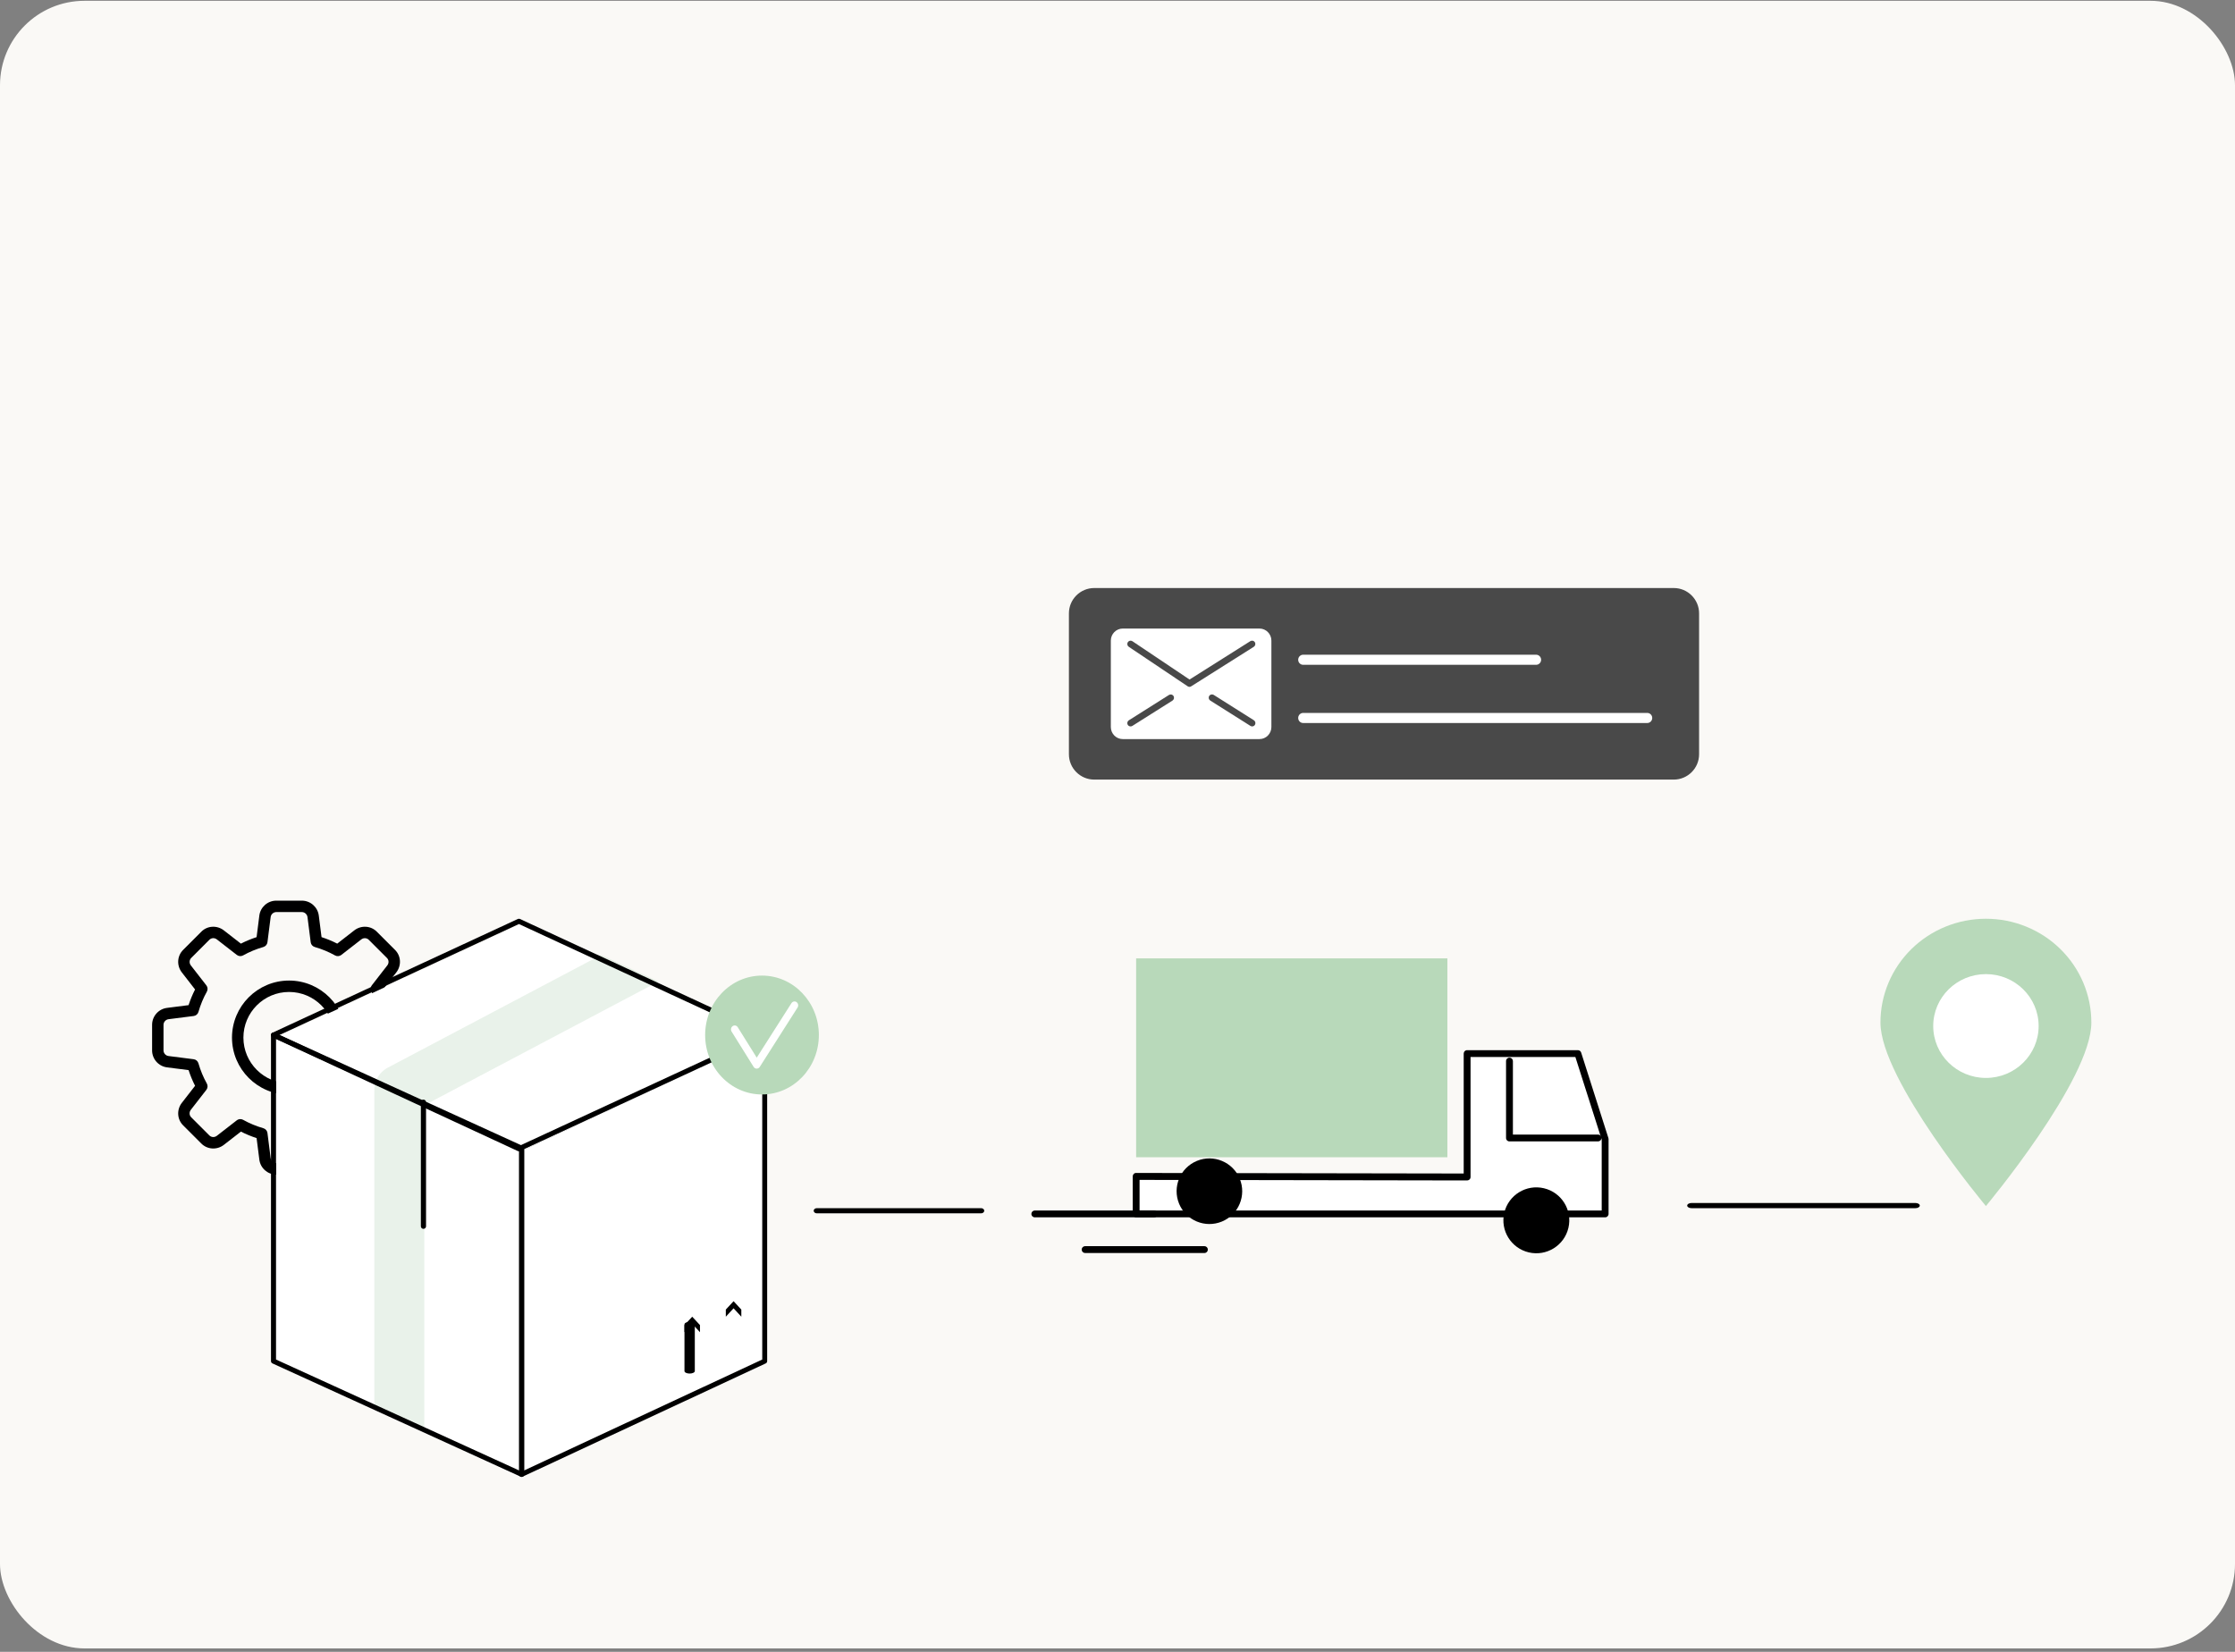 <svg width="529" height="391" viewBox="0 0 529 391" fill="none" xmlns="http://www.w3.org/2000/svg">
<rect x="0" y="0" width="529" height="391" fill="#808080" stroke="none"/>
<rect y="0.189" width="529" height="390" rx="20" fill="#FAF9F6"/>
<path d="M342.58 226.853H268.91V273.925H342.58V226.853Z" fill="#B8D9BA"/>
<path d="M379.916 287.342H268.91V278.455L347.25 278.592V249.393H373.464L379.916 269.627V287.342Z" fill="white"/>
<path d="M379.918 288.15H268.911C268.805 288.15 268.7 288.129 268.601 288.088C268.503 288.047 268.414 287.987 268.339 287.912C268.264 287.837 268.204 287.747 268.164 287.649C268.124 287.55 268.103 287.445 268.104 287.338V278.452C268.104 278.237 268.189 278.032 268.34 277.88C268.413 277.801 268.502 277.739 268.601 277.698C268.701 277.657 268.808 277.639 268.915 277.644L346.444 277.776V249.393C346.443 249.287 346.464 249.181 346.504 249.083C346.544 248.984 346.604 248.895 346.679 248.819C346.754 248.744 346.843 248.684 346.941 248.643C347.04 248.602 347.145 248.582 347.251 248.582H373.466C373.638 248.581 373.806 248.636 373.945 248.737C374.085 248.839 374.188 248.982 374.24 249.146L380.689 269.38C380.715 269.459 380.729 269.541 380.729 269.624V287.331C380.73 287.438 380.71 287.545 380.67 287.644C380.629 287.743 380.57 287.833 380.494 287.91C380.419 287.986 380.329 288.046 380.23 288.087C380.131 288.129 380.025 288.15 379.918 288.15ZM269.723 286.53H379.106V269.753L372.875 250.201H348.063V278.606C348.063 278.713 348.043 278.819 348.002 278.918C347.962 279.016 347.902 279.106 347.827 279.182C347.674 279.333 347.467 279.418 347.251 279.418L269.723 279.285V286.53Z" fill="black"/>
<path d="M378.241 270.177H357.276C357.17 270.178 357.064 270.157 356.965 270.116C356.867 270.076 356.777 270.016 356.701 269.941C356.626 269.865 356.566 269.775 356.526 269.677C356.485 269.578 356.464 269.472 356.465 269.366V251.16C356.464 251.054 356.485 250.948 356.526 250.849C356.566 250.75 356.626 250.661 356.701 250.585C356.777 250.51 356.867 250.45 356.965 250.409C357.064 250.369 357.17 250.348 357.276 250.349C357.492 250.349 357.698 250.434 357.85 250.586C358.003 250.739 358.088 250.945 358.088 251.16V268.558H378.241C378.456 268.558 378.663 268.643 378.815 268.795C378.967 268.948 379.053 269.154 379.053 269.369C379.053 269.476 379.032 269.581 378.991 269.679C378.95 269.778 378.89 269.867 378.815 269.942C378.739 270.017 378.65 270.076 378.551 270.117C378.453 270.157 378.348 270.178 378.241 270.177Z" fill="black"/>
<path d="M371.225 290.645C372.215 286.453 369.619 282.253 365.427 281.264C361.235 280.274 357.035 282.87 356.045 287.062C355.056 291.254 357.652 295.454 361.844 296.444C366.036 297.433 370.236 294.837 371.225 290.645Z" fill="black"/>
<path d="M289.217 289.142C293.179 287.505 295.065 282.966 293.428 279.004C291.791 275.041 287.252 273.156 283.29 274.792C279.327 276.429 277.442 280.968 279.079 284.931C280.715 288.893 285.254 290.779 289.217 289.142Z" fill="black"/>
<path d="M285.076 296.594H256.833C256.618 296.594 256.411 296.508 256.259 296.356C256.107 296.204 256.021 295.998 256.021 295.782C256.022 295.567 256.108 295.361 256.26 295.209C256.412 295.057 256.618 294.972 256.833 294.971H285.076C285.291 294.972 285.496 295.058 285.648 295.21C285.799 295.362 285.884 295.568 285.884 295.782C285.885 295.889 285.864 295.994 285.824 296.093C285.783 296.191 285.724 296.28 285.649 296.356C285.574 296.431 285.484 296.491 285.386 296.532C285.288 296.573 285.183 296.594 285.076 296.594Z" fill="black"/>
<path d="M273.165 288.15H244.925C244.819 288.15 244.713 288.129 244.615 288.088C244.517 288.047 244.428 287.987 244.353 287.912C244.277 287.836 244.218 287.747 244.178 287.649C244.137 287.55 244.117 287.445 244.117 287.338C244.117 287.124 244.202 286.918 244.354 286.767C244.505 286.615 244.711 286.53 244.925 286.53H273.165C273.271 286.53 273.376 286.55 273.475 286.591C273.573 286.631 273.663 286.691 273.738 286.766C273.814 286.841 273.873 286.93 273.914 287.028C273.955 287.126 273.976 287.232 273.976 287.338C273.977 287.445 273.956 287.551 273.915 287.649C273.875 287.748 273.815 287.838 273.74 287.913C273.664 287.989 273.574 288.048 273.476 288.089C273.377 288.13 273.271 288.15 273.165 288.15Z" fill="black"/>
<path d="M453.367 285.98H400.364C400.092 285.98 399.832 285.915 399.64 285.801C399.448 285.686 399.34 285.53 399.34 285.368C399.339 285.288 399.365 285.208 399.417 285.134C399.468 285.059 399.543 284.992 399.638 284.935C399.734 284.878 399.847 284.833 399.971 284.802C400.096 284.772 400.229 284.756 400.364 284.756H453.367C453.502 284.756 453.635 284.772 453.76 284.802C453.884 284.833 453.997 284.878 454.093 284.935C454.188 284.992 454.263 285.059 454.314 285.134C454.366 285.208 454.392 285.288 454.391 285.368C454.391 285.448 454.365 285.528 454.313 285.602C454.262 285.676 454.186 285.744 454.091 285.801C453.996 285.857 453.883 285.902 453.759 285.933C453.635 285.964 453.502 285.98 453.367 285.98Z" fill="black"/>
<path d="M232.21 287.203H193.341C193.142 287.203 192.951 287.138 192.81 287.024C192.669 286.909 192.59 286.753 192.59 286.591C192.589 286.511 192.608 286.431 192.646 286.357C192.684 286.282 192.739 286.215 192.809 286.158C192.879 286.101 192.962 286.056 193.053 286.025C193.144 285.995 193.242 285.979 193.341 285.979H232.21C232.309 285.979 232.406 285.995 232.498 286.025C232.589 286.056 232.672 286.101 232.742 286.158C232.812 286.215 232.867 286.282 232.905 286.357C232.942 286.431 232.961 286.511 232.961 286.591C232.961 286.671 232.941 286.751 232.904 286.825C232.866 286.899 232.811 286.967 232.741 287.024C232.671 287.08 232.588 287.126 232.497 287.156C232.406 287.187 232.308 287.203 232.21 287.203Z" fill="black"/>
<path d="M494.999 242.045C494.999 255.618 470.041 285.477 470.041 285.477C470.041 285.477 445.084 255.618 445.084 242.045C445.082 238.819 445.726 235.624 446.979 232.642C448.232 229.661 450.07 226.952 452.388 224.67C454.706 222.388 457.458 220.577 460.487 219.342C463.516 218.107 466.763 217.471 470.041 217.471C473.32 217.471 476.567 218.107 479.596 219.342C482.625 220.577 485.377 222.388 487.695 224.67C490.012 226.952 491.85 229.661 493.104 232.642C494.357 235.624 495.001 238.819 494.999 242.045Z" fill="#B8D9BA"/>
<path d="M470.047 255.153C476.937 255.153 482.523 249.651 482.523 242.865C482.523 236.078 476.937 230.577 470.047 230.577C463.158 230.577 457.572 236.078 457.572 242.865C457.572 249.651 463.158 255.153 470.047 255.153Z" fill="white"/>
<path d="M71.445 278.028H65.393C63.348 278.028 61.622 276.496 61.379 274.462L60.733 269.393C59.444 268.975 58.202 268.459 57.021 267.856L52.985 270.993C51.348 272.26 49.043 272.114 47.622 270.652L43.367 266.397C41.916 264.99 41.771 262.685 43.038 261.051L46.174 257.012C45.569 255.831 45.053 254.589 44.637 253.3L39.558 252.654C37.532 252.406 36 250.679 36 248.634V242.583C36 240.538 37.532 238.811 39.566 238.568L44.634 237.923C45.053 236.634 45.569 235.391 46.172 234.211L43.038 230.174C41.768 228.537 41.916 226.23 43.381 224.809L47.636 220.554C49.043 219.103 51.35 218.96 52.982 220.224L57.018 223.364C58.199 222.761 59.442 222.245 60.733 221.826L61.379 216.747C61.622 214.721 63.348 213.189 65.393 213.189H71.445C73.49 213.189 75.216 214.721 75.46 216.756L76.105 221.824C77.397 222.242 78.639 222.758 79.82 223.361L83.856 220.224C85.496 218.957 87.798 219.103 89.219 220.568L93.474 224.823C94.924 226.23 95.07 228.534 93.803 230.169L90.667 234.208C91.272 235.388 91.788 236.631 92.204 237.92L97.283 238.566C99.306 238.811 100.838 240.538 100.838 242.583V248.634C100.838 250.679 99.306 252.406 97.272 252.649L92.204 253.295C91.785 254.583 91.269 255.826 90.667 257.007L93.803 261.043C95.073 262.68 94.924 264.984 93.46 266.405L89.205 270.66C87.798 272.111 85.49 272.26 83.859 270.99L79.82 267.853C78.639 268.459 77.397 268.975 76.108 269.391L75.462 274.47C75.216 276.496 73.49 278.028 71.445 278.028ZM56.883 264.898C57.108 264.898 57.337 264.955 57.542 265.068C59.031 265.9 60.644 266.57 62.335 267.057C62.854 267.205 63.235 267.648 63.302 268.183L64.059 274.127C64.14 274.805 64.726 275.326 65.393 275.326H71.445C72.112 275.326 72.698 274.805 72.777 274.14L73.536 268.186C73.603 267.651 73.984 267.208 74.503 267.059C76.194 266.573 77.807 265.903 79.296 265.071C79.769 264.806 80.357 264.852 80.782 265.184L85.509 268.858C86.052 269.28 86.814 269.245 87.279 268.767L91.561 264.485C92.05 264.009 92.088 263.247 91.666 262.702L87.992 257.974C87.66 257.547 87.614 256.961 87.879 256.488C88.711 254.999 89.381 253.386 89.867 251.695C90.016 251.177 90.459 250.796 90.994 250.728L96.937 249.972C97.615 249.888 98.137 249.302 98.137 248.634V242.583C98.137 241.915 97.615 241.329 96.951 241.251L90.996 240.492C90.461 240.424 90.018 240.043 89.87 239.525C89.383 237.833 88.713 236.221 87.881 234.732C87.617 234.259 87.66 233.673 87.995 233.246L91.669 228.518C92.093 227.973 92.055 227.211 91.58 226.751L87.298 222.469C86.825 221.978 86.061 221.94 85.515 222.364L80.787 226.038C80.357 226.371 79.771 226.416 79.298 226.152C77.815 225.32 76.202 224.652 74.506 224.163C73.987 224.015 73.606 223.572 73.539 223.037L72.782 217.093C72.698 216.412 72.112 215.891 71.445 215.891H65.393C64.726 215.891 64.14 216.412 64.061 217.077L63.302 223.031C63.235 223.566 62.854 224.009 62.335 224.161C60.639 224.647 59.026 225.317 57.542 226.146C57.07 226.414 56.483 226.365 56.054 226.036L51.326 222.361C50.78 221.937 50.021 221.975 49.559 222.451L45.277 226.735C44.788 227.211 44.751 227.973 45.172 228.518L48.846 233.246C49.178 233.673 49.224 234.259 48.959 234.732C48.125 236.221 47.458 237.833 46.971 239.525C46.823 240.043 46.38 240.424 45.845 240.492L39.901 241.248C39.223 241.329 38.702 241.915 38.702 242.583V248.634C38.702 249.302 39.223 249.888 39.888 249.966L45.842 250.725C46.377 250.793 46.82 251.174 46.968 251.693C47.455 253.384 48.125 254.997 48.957 256.485C49.222 256.958 49.178 257.544 48.843 257.971L45.169 262.699C44.745 263.245 44.783 264.006 45.258 264.466L49.54 268.748C50.013 269.237 50.772 269.275 51.323 268.853L56.051 265.179C56.297 264.995 56.589 264.898 56.883 264.898Z" fill="black"/>
<path d="M68.418 259.117C60.97 259.117 54.91 253.057 54.91 245.609C54.91 238.16 60.97 232.101 68.418 232.101C75.866 232.101 81.926 238.16 81.926 245.609C81.926 253.057 75.866 259.117 68.418 259.117ZM68.418 234.802C62.458 234.802 57.612 239.649 57.612 245.609C57.612 251.568 62.458 256.415 68.418 256.415C74.378 256.415 79.225 251.568 79.225 245.609C79.225 239.649 74.378 234.802 68.418 234.802Z" fill="black"/>
<path d="M122.859 271.509V349.594L99.934 338.783L88.287 333.284L65.361 322.47V244.385L88.816 255.452L100.801 261.107L122.859 271.509Z" fill="white"/>
<path d="M122.859 349.594L181.578 322.473L181.581 244.385L122.859 271.509V349.594Z" fill="white"/>
<path d="M123.438 349.594C123.327 349.596 123.217 349.563 123.124 349.5C123.042 349.447 122.975 349.373 122.929 349.286C122.882 349.199 122.859 349.101 122.859 349.003V271.793C122.86 271.679 122.892 271.568 122.953 271.473C123.013 271.377 123.099 271.302 123.2 271.255L180.761 244.438C180.85 244.397 180.947 244.38 181.044 244.387C181.141 244.394 181.234 244.425 181.316 244.479C181.397 244.533 181.464 244.607 181.51 244.694C181.556 244.78 181.581 244.877 181.581 244.976V322.186C181.581 322.3 181.549 322.411 181.488 322.506C181.428 322.602 181.341 322.678 181.24 322.724L123.682 349.538C123.606 349.575 123.523 349.595 123.438 349.594ZM124.02 272.185V348.08L180.415 321.807V245.91L124.02 272.185Z" fill="black"/>
<path d="M181.581 245.608L123.43 272.522L101.153 262.2L89.049 256.589L65.361 245.608L123.43 218.694L141.865 227.232L155.388 233.485L181.581 245.608Z" fill="white"/>
<path d="M155.89 232.316L101.318 261.161L100.434 261.625V338.584L88.606 333.103V258.012C88.604 257.152 88.788 256.303 89.143 255.522C89.69 254.32 90.616 253.336 91.778 252.723L142.293 226.035L155.89 232.316Z" fill="#CBE0CC" fill-opacity="0.42"/>
<path d="M122.823 272.523C122.738 272.522 122.654 272.504 122.577 272.468L64.481 245.534C64.379 245.486 64.292 245.41 64.232 245.314C64.171 245.218 64.139 245.107 64.139 244.994C64.139 244.88 64.171 244.768 64.231 244.673C64.292 244.577 64.379 244.501 64.481 244.453L122.574 217.524C122.651 217.489 122.734 217.471 122.819 217.471C122.903 217.471 122.986 217.489 123.063 217.524L181.239 244.453C181.342 244.501 181.428 244.577 181.489 244.673C181.549 244.768 181.582 244.88 181.581 244.994C181.581 245.107 181.549 245.218 181.488 245.314C181.428 245.41 181.341 245.486 181.239 245.534L123.063 272.463C122.988 272.5 122.906 272.52 122.823 272.523ZM66.14 244.996L122.823 271.272L179.585 244.996L122.823 218.723L66.14 244.996Z" fill="black"/>
<path d="M123.494 349.594C123.408 349.596 123.323 349.577 123.245 349.541L64.485 322.724C64.381 322.677 64.294 322.601 64.233 322.506C64.171 322.41 64.139 322.299 64.139 322.186V244.976C64.138 244.877 64.163 244.78 64.21 244.693C64.257 244.606 64.326 244.532 64.409 244.479C64.493 244.425 64.59 244.394 64.689 244.387C64.789 244.38 64.888 244.397 64.979 244.438L123.735 271.255C123.839 271.301 123.927 271.377 123.989 271.472C124.051 271.568 124.084 271.679 124.083 271.793V349.003C124.084 349.101 124.06 349.199 124.013 349.286C123.965 349.373 123.897 349.447 123.813 349.5C123.719 349.562 123.608 349.595 123.494 349.594ZM65.331 321.807L122.908 348.08V272.185L65.331 245.912V321.807Z" fill="black"/>
<path d="M100.227 290.873C100.147 290.873 100.067 290.858 99.993 290.828C99.919 290.799 99.851 290.755 99.794 290.701C99.738 290.646 99.692 290.581 99.662 290.51C99.631 290.438 99.615 290.362 99.615 290.285V260.878C99.615 260.721 99.68 260.572 99.794 260.461C99.909 260.351 100.065 260.289 100.227 260.289C100.389 260.289 100.545 260.351 100.659 260.461C100.774 260.572 100.839 260.721 100.839 260.878V290.285C100.839 290.362 100.823 290.438 100.792 290.51C100.761 290.581 100.716 290.646 100.659 290.701C100.603 290.755 100.535 290.799 100.461 290.828C100.387 290.858 100.307 290.873 100.227 290.873Z" fill="black"/>
<path d="M163.229 325.127C163.068 325.128 162.909 325.113 162.76 325.083C162.611 325.054 162.476 325.01 162.363 324.956C162.249 324.901 162.159 324.836 162.098 324.764C162.036 324.693 162.005 324.616 162.006 324.539V313.482C162.005 313.405 162.036 313.328 162.098 313.256C162.159 313.185 162.249 313.12 162.363 313.065C162.476 313.01 162.611 312.967 162.76 312.938C162.909 312.908 163.068 312.893 163.229 312.894C163.554 312.894 163.865 312.956 164.094 313.066C164.324 313.176 164.453 313.326 164.453 313.482V324.539C164.453 324.695 164.324 324.844 164.094 324.955C163.865 325.065 163.554 325.127 163.229 325.127Z" fill="black"/>
<path d="M162.006 315.34L163.841 313.353L165.676 315.34V313.654L163.841 311.67L162.006 313.654V315.34Z" fill="black"/>
<path d="M171.793 311.67L173.629 309.683L175.463 311.67V309.984L173.629 308L171.793 309.984V311.67Z" fill="black"/>
<path d="M180.357 259.066C187.789 259.066 193.814 252.767 193.814 244.997C193.814 237.227 187.789 230.928 180.357 230.928C172.925 230.928 166.9 237.227 166.9 244.997C166.9 252.767 172.925 259.066 180.357 259.066Z" fill="#B8D9BA"/>
<path d="M179.099 252.949C178.956 252.949 178.815 252.911 178.688 252.839C178.562 252.766 178.454 252.662 178.375 252.534L173.163 244.178C173.1 244.076 173.056 243.962 173.034 243.842C173.012 243.722 173.012 243.598 173.035 243.478C173.058 243.359 173.103 243.245 173.167 243.143C173.231 243.042 173.313 242.955 173.409 242.888C173.504 242.819 173.611 242.772 173.723 242.748C173.836 242.724 173.951 242.725 174.064 242.749C174.176 242.773 174.283 242.82 174.378 242.889C174.473 242.957 174.554 243.045 174.617 243.147L179.11 250.351L187.326 237.453C187.457 237.249 187.658 237.108 187.885 237.062C188.112 237.015 188.348 237.067 188.539 237.205C188.634 237.274 188.716 237.362 188.778 237.464C188.841 237.566 188.885 237.681 188.906 237.801C188.927 237.921 188.926 238.044 188.903 238.164C188.879 238.284 188.834 238.397 188.769 238.498L179.826 252.543C179.745 252.669 179.636 252.771 179.51 252.842C179.383 252.913 179.242 252.949 179.099 252.949Z" fill="white"/>
<path d="M396.156 139.189H259C255.686 139.189 253 141.876 253 145.189V178.533C253 181.847 255.686 184.533 259 184.533H396.156C399.47 184.533 402.156 181.847 402.156 178.533V145.189C402.156 141.876 399.47 139.189 396.156 139.189Z" fill="#494949"/>
<path d="M363.584 157.364H308.446C308.133 157.364 307.833 157.238 307.611 157.014C307.39 156.79 307.266 156.486 307.266 156.169C307.266 155.853 307.39 155.549 307.611 155.325C307.833 155.1 308.133 154.975 308.446 154.975H363.584C363.898 154.975 364.198 155.1 364.419 155.325C364.641 155.549 364.765 155.853 364.765 156.169C364.765 156.486 364.641 156.79 364.419 157.014C364.198 157.238 363.898 157.364 363.584 157.364Z" fill="white"/>
<path d="M389.887 171.142H308.446C308.133 171.142 307.833 171.016 307.611 170.792C307.39 170.568 307.266 170.264 307.266 169.947C307.266 169.63 307.39 169.326 307.611 169.102C307.833 168.878 308.133 168.752 308.446 168.752H389.887C390.2 168.753 390.499 168.88 390.72 169.104C390.94 169.328 391.064 169.631 391.064 169.947C391.064 170.263 390.94 170.567 390.72 170.791C390.499 171.015 390.2 171.141 389.887 171.142Z" fill="white"/>
<path d="M298.099 148.78H265.747C264.187 148.78 262.922 150.06 262.922 151.639V172.088C262.922 173.666 264.187 174.946 265.747 174.946H298.099C299.66 174.946 300.924 173.666 300.924 172.088V151.639C300.924 150.06 299.66 148.78 298.099 148.78Z" fill="white"/>
<path d="M281.555 162.587C281.401 162.588 281.25 162.542 281.12 162.457L267.17 153.101C267.083 153.044 267.009 152.969 266.951 152.882C266.893 152.796 266.853 152.698 266.832 152.595C266.811 152.493 266.811 152.387 266.831 152.284C266.851 152.181 266.891 152.084 266.949 151.997C267.064 151.827 267.24 151.708 267.439 151.667C267.639 151.625 267.846 151.663 268.019 151.773L281.552 160.847L295.944 151.762C296.12 151.653 296.331 151.618 296.531 151.666C296.731 151.713 296.905 151.838 297.015 152.015C297.121 152.192 297.155 152.405 297.108 152.608C297.062 152.81 296.938 152.986 296.765 153.098L281.944 162.454C281.828 162.532 281.694 162.578 281.555 162.587Z" fill="#494949"/>
<path d="M267.6 171.943C267.467 171.946 267.336 171.914 267.219 171.851C267.102 171.787 267.002 171.695 266.93 171.583C266.823 171.404 266.79 171.191 266.838 170.989C266.885 170.786 267.009 170.611 267.183 170.5L276.696 164.493C276.872 164.386 277.083 164.353 277.283 164.401C277.482 164.449 277.656 164.574 277.766 164.75C277.872 164.928 277.904 165.141 277.857 165.343C277.81 165.545 277.686 165.721 277.513 165.832L268 171.835C267.879 171.908 267.741 171.945 267.6 171.943Z" fill="#494949"/>
<path d="M296.376 171.943C296.23 171.945 296.086 171.903 295.962 171.824L286.449 165.821C286.276 165.71 286.152 165.534 286.105 165.332C286.058 165.129 286.09 164.917 286.196 164.738C286.306 164.563 286.48 164.438 286.68 164.39C286.879 164.342 287.09 164.375 287.266 164.482L296.779 170.488C296.953 170.6 297.076 170.776 297.123 170.978C297.169 171.181 297.136 171.394 297.029 171.571C296.96 171.684 296.864 171.777 296.75 171.842C296.635 171.907 296.507 171.942 296.376 171.943Z" fill="#494949"/>
</svg>
